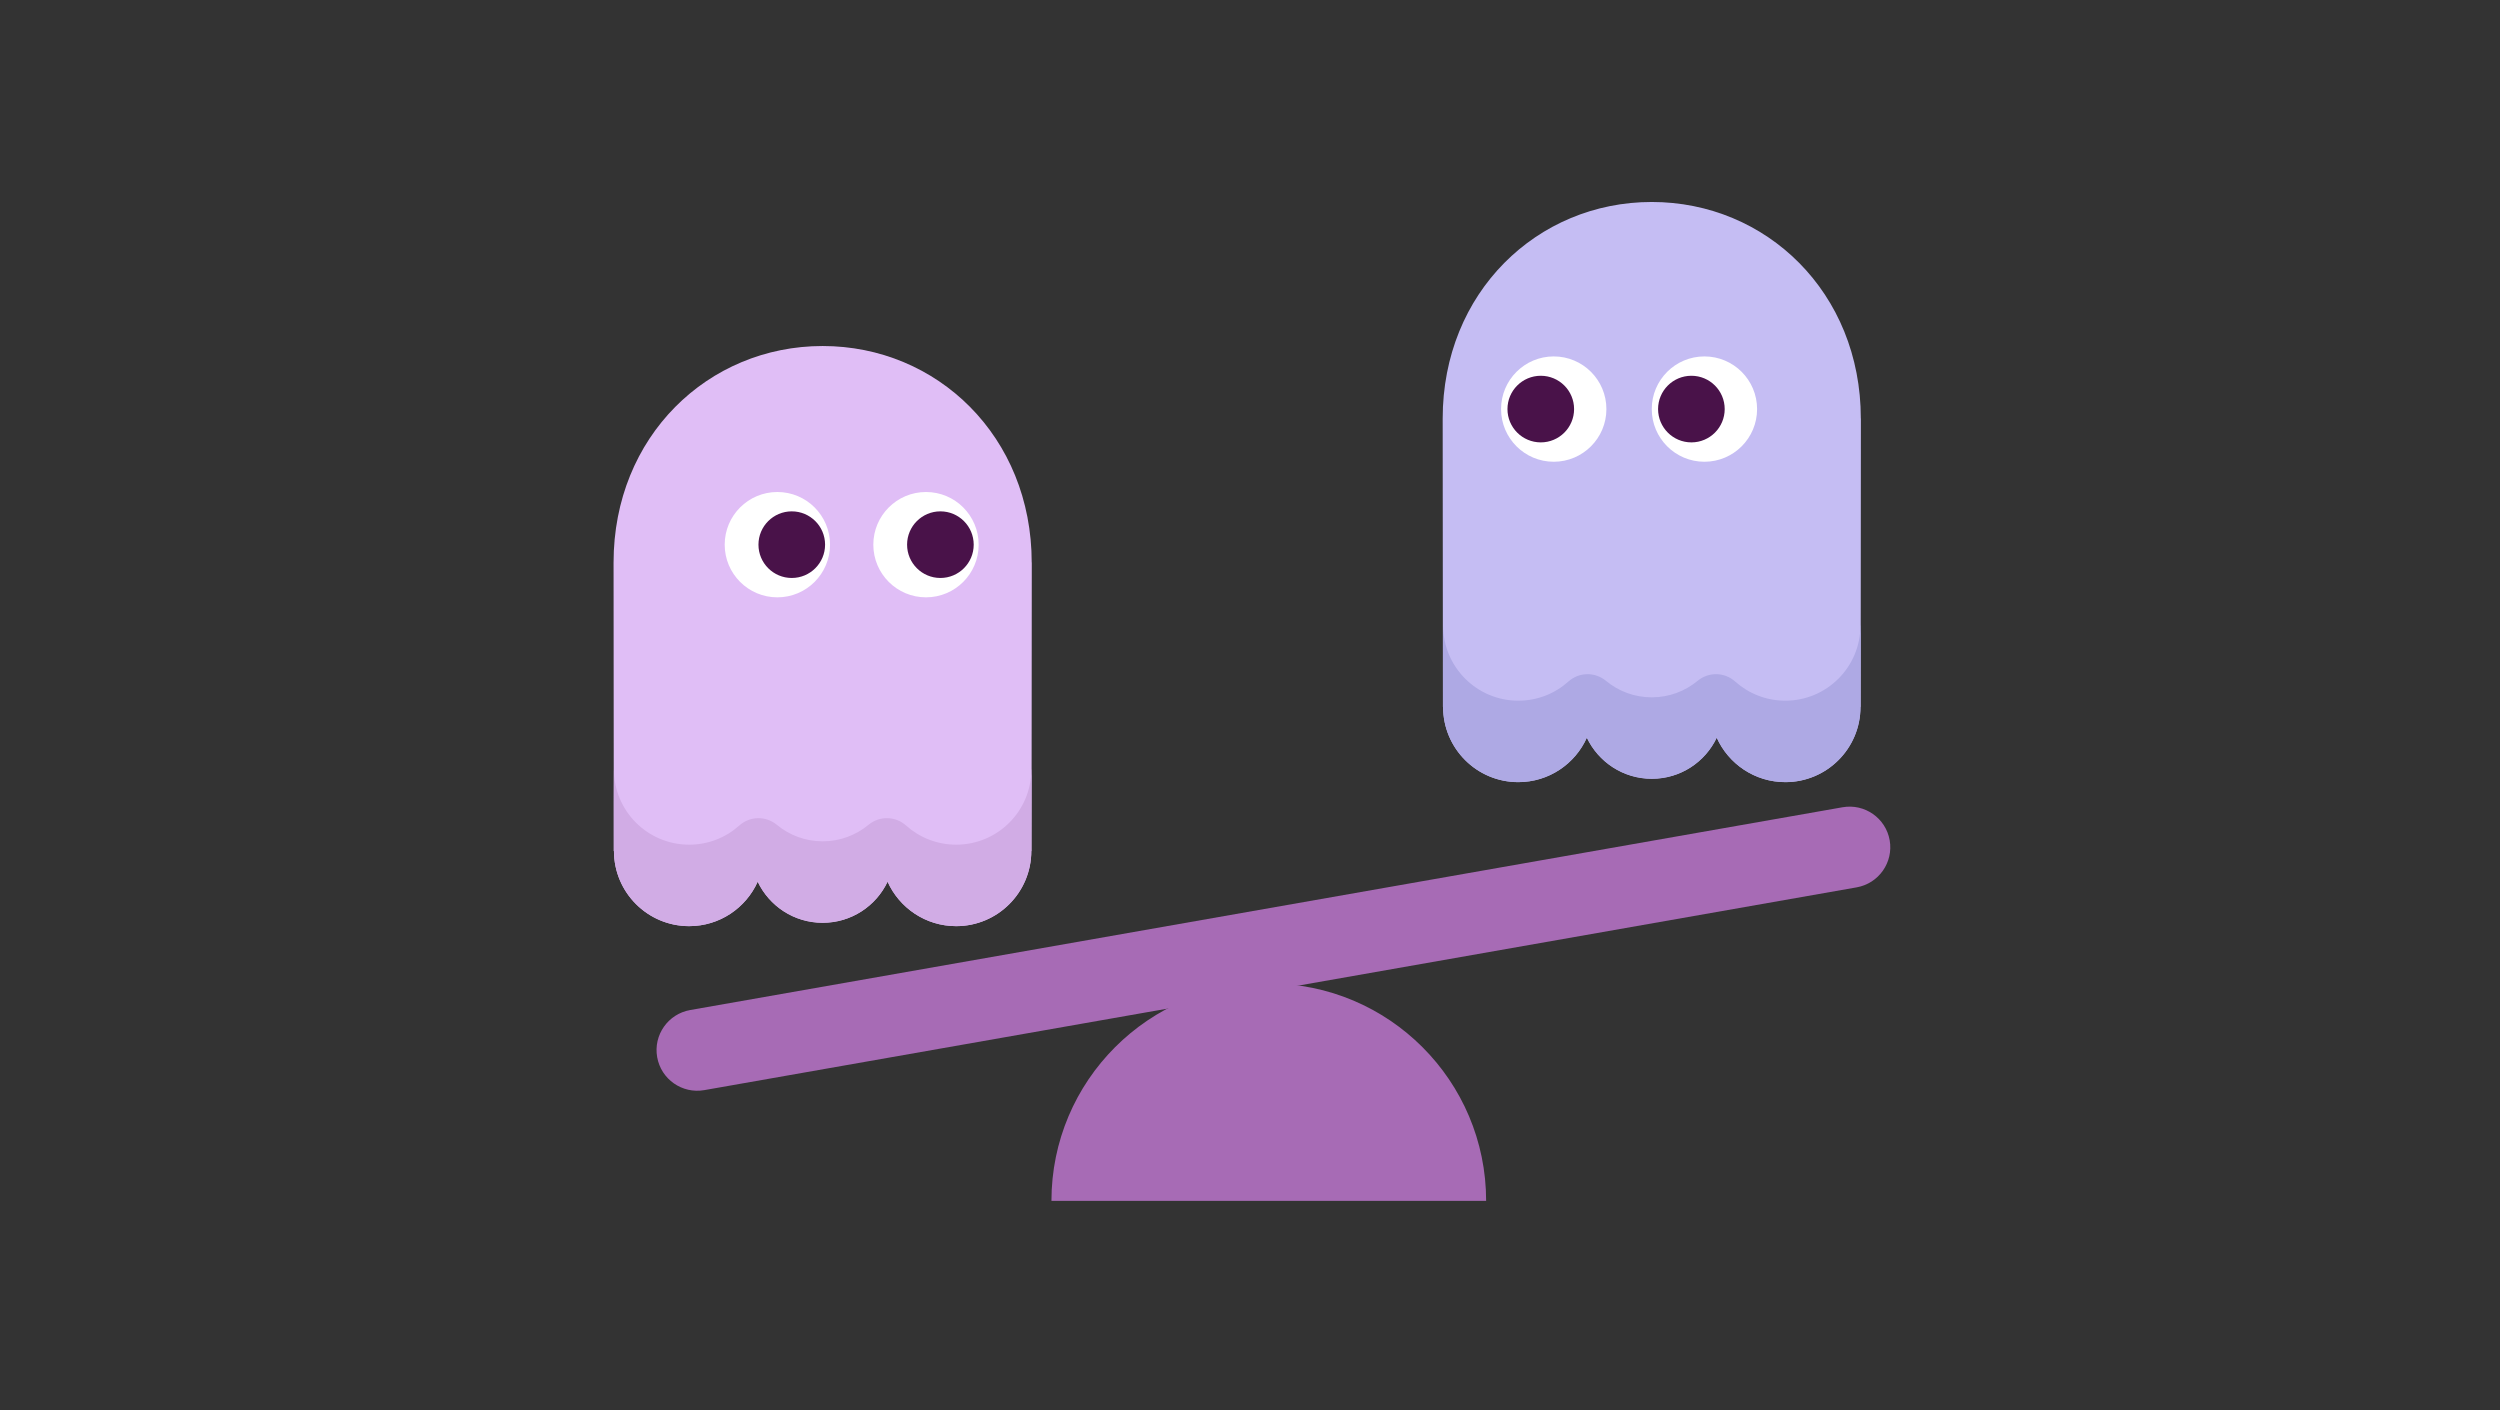 <svg width="328" height="185" viewBox="0 0 328 185" fill="none" xmlns="http://www.w3.org/2000/svg">
<rect x="0" y="0" width="328" height="185" fill="#333333" stroke="none"/>
<g clip-path="url(#clip0_30301_258606)">
<path d="M241.742 105.912L90.555 132.516C87.65 133.027 85.709 135.794 86.22 138.696C86.731 141.598 89.499 143.536 92.404 143.025L243.591 116.421C246.495 115.909 248.436 113.143 247.926 110.241C247.415 107.339 244.646 105.401 241.742 105.912Z" fill="#A76BB5"/>
<path d="M135.37 73.808C135.37 74.268 135.34 111.648 135.34 111.648H135.31C135.31 117.088 130.9 121.508 125.45 121.508C121.44 121.508 117.99 119.118 116.45 115.678C114.94 118.868 111.69 121.068 107.93 121.068C104.17 121.068 100.93 118.868 99.41 115.678C97.87 119.108 94.43 121.508 90.41 121.508C84.97 121.498 80.55 117.088 80.55 111.648H80.53C80.53 111.648 80.5 74.268 80.5 73.808C80.5 57.258 92.91 45.398 107.93 45.398C122.95 45.398 135.36 57.258 135.36 73.808H135.37Z" fill="#E0BEF6"/>
<path d="M135.34 100.961H135.31C135.31 106.401 130.9 110.821 125.45 110.821C122.93 110.821 120.62 109.871 118.88 108.311C117.47 107.051 115.39 107.021 113.94 108.221C112.31 109.571 110.21 110.381 107.93 110.381C105.65 110.381 103.56 109.571 101.93 108.221C100.48 107.021 98.4 107.051 96.99 108.311C95.25 109.871 92.95 110.821 90.42 110.821C84.97 110.821 80.55 106.411 80.55 100.961L80.53 105.081V111.651H80.55C80.55 117.091 84.97 121.511 90.41 121.511C94.42 121.511 97.87 119.121 99.41 115.681C100.92 118.871 104.17 121.071 107.93 121.071C111.69 121.071 114.94 118.871 116.45 115.681C117.99 119.111 121.44 121.511 125.45 121.511C130.9 121.511 135.31 117.091 135.31 111.651L135.34 100.971V100.961Z" fill="#D1ACE5"/>
<path d="M121.49 78.371C125.306 78.371 128.4 75.277 128.4 71.461C128.4 67.644 125.306 64.551 121.49 64.551C117.674 64.551 114.58 67.644 114.58 71.461C114.58 75.277 117.674 78.371 121.49 78.371Z" fill="white"/>
<path d="M123.38 75.83C125.793 75.83 127.75 73.873 127.75 71.46C127.75 69.046 125.793 67.09 123.38 67.09C120.967 67.09 119.01 69.046 119.01 71.46C119.01 73.873 120.967 75.83 123.38 75.83Z" fill="#491249"/>
<path d="M101.99 78.371C105.806 78.371 108.9 75.277 108.9 71.461C108.9 67.644 105.806 64.551 101.99 64.551C98.174 64.551 95.08 67.644 95.08 71.461C95.08 75.277 98.174 78.371 101.99 78.371Z" fill="white"/>
<path d="M103.88 75.83C106.293 75.83 108.25 73.873 108.25 71.46C108.25 69.046 106.293 67.09 103.88 67.09C101.467 67.09 99.51 69.046 99.51 71.46C99.51 73.873 101.467 75.83 103.88 75.83Z" fill="#491249"/>
<path d="M244.15 54.91C244.15 55.37 244.12 92.75 244.12 92.75H244.09C244.09 98.19 239.68 102.61 234.23 102.61C230.22 102.61 226.77 100.22 225.23 96.78C223.72 99.97 220.47 102.17 216.71 102.17C212.95 102.17 209.71 99.97 208.19 96.78C206.65 100.21 203.21 102.61 199.19 102.61C193.75 102.61 189.33 98.19 189.33 92.75H189.31C189.31 92.75 189.28 55.37 189.28 54.91C189.28 38.36 201.69 26.5 216.71 26.5C231.73 26.5 244.14 38.36 244.14 54.91H244.15Z" fill="#C5BDF3"/>
<path d="M244.12 82.07H244.09C244.09 87.51 239.68 91.93 234.23 91.93C231.71 91.93 229.4 90.98 227.66 89.42C226.25 88.16 224.17 88.13 222.72 89.33C221.09 90.68 218.99 91.49 216.71 91.49C214.43 91.49 212.34 90.68 210.71 89.33C209.26 88.13 207.18 88.16 205.77 89.42C204.03 90.98 201.73 91.93 199.2 91.93C193.76 91.93 189.34 87.51 189.34 82.07L189.32 86.19V92.76H189.34C189.34 98.2 193.76 102.62 199.2 102.62C203.21 102.62 206.66 100.23 208.2 96.79C209.71 99.98 212.96 102.18 216.72 102.18C220.48 102.18 223.73 99.98 225.24 96.79C226.78 100.22 230.23 102.62 234.24 102.62C239.69 102.62 244.1 98.2 244.1 92.76L244.13 82.08L244.12 82.07Z" fill="#AEA9E4"/>
<path d="M223.62 60.582C227.436 60.582 230.53 57.488 230.53 53.672C230.53 49.855 227.436 46.762 223.62 46.762C219.804 46.762 216.71 49.855 216.71 53.672C216.71 57.488 219.804 60.582 223.62 60.582Z" fill="white"/>
<path d="M221.91 58.041C224.324 58.041 226.28 56.084 226.28 53.671C226.28 51.257 224.324 49.301 221.91 49.301C219.497 49.301 217.54 51.257 217.54 53.671C217.54 56.084 219.497 58.041 221.91 58.041Z" fill="#491249"/>
<path d="M203.85 60.582C207.666 60.582 210.76 57.488 210.76 53.672C210.76 49.855 207.666 46.762 203.85 46.762C200.034 46.762 196.94 49.855 196.94 53.672C196.94 57.488 200.034 60.582 203.85 60.582Z" fill="white"/>
<path d="M202.15 58.041C204.564 58.041 206.52 56.084 206.52 53.671C206.52 51.257 204.564 49.301 202.15 49.301C199.737 49.301 197.78 51.257 197.78 53.671C197.78 56.084 199.737 58.041 202.15 58.041Z" fill="#491249"/>
<path d="M166.47 129.031C150.72 129.031 137.95 141.801 137.95 157.551H194.98C194.98 141.801 182.21 129.031 166.46 129.031H166.47Z" fill="#A76BB5"/>
</g>
<defs>
<clipPath id="clip0_30301_258606">
<rect width="167.51" height="131.05" fill="white" transform="translate(80.5 26.5)"/>
</clipPath>
</defs>
</svg>
